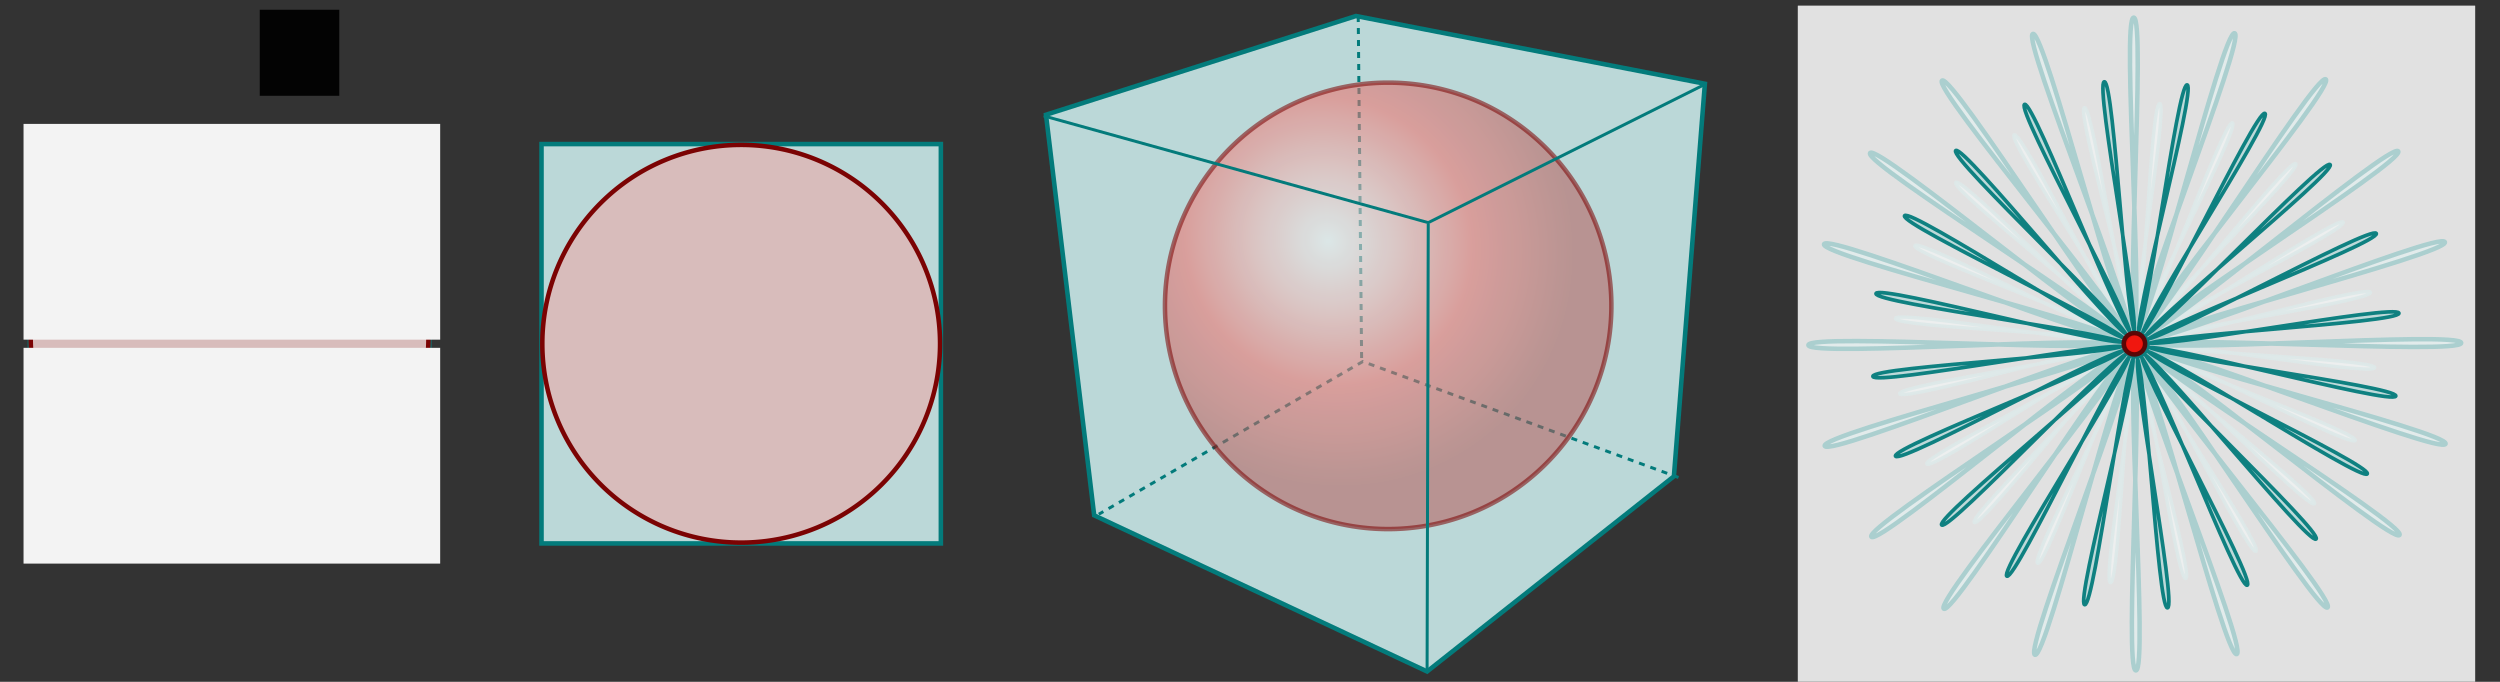 <?xml version="1.0" encoding="UTF-8" standalone="no"?>
<!-- Created with Inkscape (http://www.inkscape.org/) -->

<svg
   xmlns:dc="http://purl.org/dc/elements/1.1/"
   xmlns:cc="http://creativecommons.org/ns#"
   xmlns:rdf="http://www.w3.org/1999/02/22-rdf-syntax-ns#"
   xmlns:svg="http://www.w3.org/2000/svg"
   xmlns="http://www.w3.org/2000/svg"
   xmlns:xlink="http://www.w3.org/1999/xlink"
   xmlns:sodipodi="http://sodipodi.sourceforge.net/DTD/sodipodi-0.dtd"
   xmlns:inkscape="http://www.inkscape.org/namespaces/inkscape"
   width="550"
   height="150"
   id="svg2"
   version="1.1"
   inkscape:version="0.91 r"
   sodipodi:docname="volumes.svg">
  <rect width="100%" height="100%" fill="#333333" stroke="none"/>
  <defs
     id="defs4">
    <linearGradient
       id="linearGradient9188">
      <stop
         style="stop-color:#ffffff;stop-opacity:1;"
         offset="0"
         id="stop9190" />
      <stop
         id="stop9196"
         offset="0.312"
         style="stop-color:#fdbab7;stop-opacity:1;" />
      <stop
         style="stop-color:#fb7570;stop-opacity:1;"
         offset="0.587"
         id="stop9200" />
      <stop
         style="stop-color:#bd5f5c;stop-opacity:1;"
         offset="1"
         id="stop9192" />
    </linearGradient>
    <inkscape:path-effect
       effect="spiro"
       id="path-effect5659"
       is_visible="true" />
    <inkscape:path-effect
       effect="spiro"
       id="path-effect5659-6"
       is_visible="true" />
    <radialGradient
       inkscape:collect="always"
       xlink:href="#linearGradient9188"
       id="radialGradient9194"
       cx="41.964"
       cy="40.179"
       fx="41.964"
       fy="40.179"
       r="49.607"
       gradientUnits="userSpaceOnUse"
       gradientTransform="matrix(0.787,0.787,-0.748,0.748,39.003,-22.876)" />
  </defs>
  <sodipodi:namedview
     id="base"
     pagecolor="#ffffff"
     bordercolor="#666666"
     borderopacity="1.0"
     inkscape:pageopacity="0.0"
     inkscape:pageshadow="2"
     inkscape:zoom="2.8"
     inkscape:cx="523.25462"
     inkscape:cy="73.353836"
     inkscape:document-units="px"
     inkscape:current-layer="layer1"
     showgrid="false"
     inkscape:window-width="1600"
     inkscape:window-height="848"
     inkscape:window-x="0"
     inkscape:window-y="0"
     inkscape:window-maximized="1"
     showguides="true">
    <inkscape:grid
       type="xygrid"
       id="grid4135"
       empspacing="5"
       visible="true"
       enabled="true"
       snapvisiblegridlinesonly="true" />
  </sodipodi:namedview>
  <g
     inkscape:label="Layer 1"
     inkscape:groupmode="layer"
     id="layer1"
     style="opacity:0.94"
     transform="translate(0,-902.362)">
    <flowRoot
       xml:space="preserve"
       id="flowRoot9058"
       style="font-size:10px;font-style:normal;font-variant:normal;font-weight:normal;font-stretch:normal;line-height:125%;letter-spacing:0px;word-spacing:0px;fill:#000000;fill-opacity:1;stroke:none;font-family:STIXGeneral;-inkscape-font-specification:STIXGeneral"
       transform="translate(2.143,852.362)"><flowRegion
         id="flowRegion9060"><rect
           id="rect9062"
           width="17.5"
           height="18.929"
           x="55"
           y="52.143" /></flowRegion><flowPara
         id="flowPara9064" /></flowRoot>    <g
       id="dim2"
       inkscape:label="#g9091"
       transform="translate(-33.082,70.768)">
      <rect
         y="863.291"
         x="152.214"
         height="87.857"
         width="87.857"
         id="rect9056"
         style="color:#000000;fill:#c4e2e2;fill-opacity:1;fill-rule:nonzero;stroke:#008080;stroke-width:1;stroke-linecap:butt;stroke-linejoin:miter;stroke-miterlimit:4;stroke-opacity:1;stroke-dasharray:none;stroke-dashoffset:0;marker:none;visibility:visible;display:inline;overflow:visible;enable-background:accumulate" />
      <path
         transform="translate(140.964,852.755)"
         d="m 98.929,54.464 a 43.75,43.75 0 0 1 -43.75,43.75 43.75,43.75 0 0 1 -43.75,-43.75 43.75,43.75 0 0 1 43.75,-43.75 43.75,43.75 0 0 1 43.75,43.75 z"
         sodipodi:ry="43.75"
         sodipodi:rx="43.75"
         sodipodi:cy="54.464287"
         sodipodi:cx="55.17857"
         id="path9068"
         style="color:#000000;fill:#e2c5c4;fill-opacity:1;fill-rule:nonzero;stroke:#800000;stroke-width:1;stroke-linecap:butt;stroke-linejoin:miter;stroke-miterlimit:4;stroke-opacity:1;stroke-dasharray:none;stroke-dashoffset:0;marker:none;visibility:visible;display:inline;overflow:visible;enable-background:accumulate"
         sodipodi:type="arc" />
    </g>
    <g
       id="dim1"
       inkscape:label="#g9084"
       transform="translate(-25.636,69.414)">
      <rect
         style="color:#000000;fill:#c4e2e2;fill-opacity:1;fill-rule:nonzero;stroke:#008080;stroke-width:1;stroke-linecap:butt;stroke-linejoin:miter;stroke-miterlimit:4;stroke-opacity:1;stroke-dasharray:none;stroke-dashoffset:0;marker:none;visibility:visible;display:inline;overflow:visible;enable-background:accumulate"
         id="rect9070"
         width="87.857"
         height="87.857"
         x="32.214"
         y="863.291" />
      <path
         sodipodi:type="arc"
         style="color:#000000;fill:#e2c5c4;fill-opacity:1;fill-rule:nonzero;stroke:#800000;stroke-width:1;stroke-linecap:butt;stroke-linejoin:miter;stroke-miterlimit:4;stroke-opacity:1;stroke-dasharray:none;stroke-dashoffset:0;marker:none;visibility:visible;display:inline;overflow:visible;enable-background:accumulate"
         id="path9072"
         sodipodi:cx="55.17857"
         sodipodi:cy="54.464287"
         sodipodi:rx="43.75"
         sodipodi:ry="43.75"
         d="m 98.929,54.464 a 43.75,43.75 0 0 1 -43.75,43.75 43.75,43.75 0 0 1 -43.75,-43.75 43.75,43.75 0 0 1 43.75,-43.75 43.75,43.75 0 0 1 43.75,43.75 z"
         transform="translate(20.964,852.755)" />
      <g
         inkscape:label="#g9080"
         id="d1mask">
        <rect
           style="color:#000000;fill:#ffffff;fill-opacity:1;fill-rule:nonzero;stroke:#ffffff;stroke-width:1;stroke-linecap:butt;stroke-linejoin:miter;stroke-miterlimit:4;stroke-opacity:1;stroke-dasharray:none;stroke-dashoffset:0;marker:none;visibility:visible;display:inline;overflow:visible;enable-background:accumulate"
           id="rect9074"
           width="90.661"
           height="46.467"
           x="31.315"
           y="860.706" />
        <rect
           style="color:#000000;fill:#ffffff;fill-opacity:1;fill-rule:nonzero;stroke:#ffffff;stroke-width:1;stroke-linecap:butt;stroke-linejoin:miter;stroke-miterlimit:4;stroke-opacity:1;stroke-dasharray:none;stroke-dashoffset:0;marker:none;visibility:visible;display:inline;overflow:visible;enable-background:accumulate"
           id="rect9078"
           width="90.661"
           height="46.467"
           x="31.315"
           y="909.973" />
      </g>
    </g>
    <g
       id="dim3"
       transform="translate(-189.601,0.503)"
       inkscape:label="#g9179">
      <g
         id="g9125">
        <path
           style="color:#000000;fill:#c4e2e2;fill-opacity:1;fill-rule:nonzero;stroke:#008080;stroke-width:1;stroke-linecap:butt;stroke-linejoin:miter;stroke-miterlimit:4;stroke-opacity:1;stroke-dasharray:none;stroke-dashoffset:0;marker:none;visibility:visible;display:inline;overflow:visible;enable-background:accumulate"
           d="m 419.718,74.741 68.185,-21.718 76.772,14.9 -6.819,86.368 -54.296,42.931 -73.236,-34.345 z"
           id="path9117"
           inkscape:connector-curvature="0"
           transform="translate(0,852.362)" />
      </g>
      <path
         sodipodi:nodetypes="cc"
         transform="translate(0,852.362)"
         inkscape:connector-curvature="0"
         id="path9149"
         d="m 488.409,53.023 0.758,76.267"
         style="color:#000000;fill:none;stroke:#008080;stroke-width:0.66;stroke-linecap:butt;stroke-linejoin:miter;stroke-miterlimit:4;stroke-opacity:1;stroke-dasharray:1.32, 1.32;stroke-dashoffset:0;marker:none;visibility:visible;display:inline;overflow:visible;enable-background:accumulate" />
      <path
         transform="translate(0,852.362)"
         inkscape:connector-curvature="0"
         id="path9153"
         d="M 558.867,154.543 489.419,129.037 431.335,162.624"
         style="color:#000000;fill:none;stroke:#008080;stroke-width:0.66;stroke-linecap:butt;stroke-linejoin:miter;stroke-miterlimit:4;stroke-opacity:1;stroke-dasharray:1.32, 1.32;stroke-dashoffset:0;marker:none;visibility:visible;display:inline;overflow:visible;enable-background:accumulate" />
      <path
         sodipodi:type="arc"
         style="opacity:0.552;color:#000000;fill:url(#radialGradient9194);fill-opacity:1;fill-rule:nonzero;stroke:#800000;stroke-width:1;stroke-linecap:butt;stroke-linejoin:miter;stroke-miterlimit:4;stroke-opacity:1;stroke-dasharray:none;stroke-dashoffset:0;marker:none;visibility:visible;display:inline;overflow:visible;enable-background:accumulate"
         id="path9068-7"
         sodipodi:cx="55.17857"
         sodipodi:cy="54.464287"
         sodipodi:rx="49.107143"
         sodipodi:ry="49.107143"
         d="M 104.286,54.464 A 49.107,49.107 0 0 1 55.179,103.571 49.107,49.107 0 0 1 6.071,54.464 49.107,49.107 0 0 1 55.179,5.357 49.107,49.107 0 0 1 104.286,54.464 Z"
         transform="translate(439.821,914.684)" />
      <path
         transform="translate(0,852.362)"
         inkscape:connector-curvature="0"
         id="path9128"
         d="M 419.213,74.994 503.814,98.48 564.423,68.175"
         style="color:#000000;fill:none;stroke:#008080;stroke-width:0.66;stroke-linecap:butt;stroke-linejoin:miter;stroke-miterlimit:4;stroke-opacity:1;stroke-dasharray:none;stroke-dashoffset:0;marker:none;visibility:visible;display:inline;overflow:visible;enable-background:accumulate" />
      <path
         transform="translate(0,852.362)"
         inkscape:connector-curvature="0"
         id="path9130"
         d="M 503.814,98.732 503.561,196.717"
         style="color:#000000;fill:none;stroke:#008080;stroke-width:0.66;stroke-linecap:butt;stroke-linejoin:miter;stroke-miterlimit:4;stroke-opacity:1;stroke-dasharray:none;stroke-dashoffset:0;marker:none;visibility:visible;display:inline;overflow:visible;enable-background:accumulate" />
    </g>
    <g
       id="dcorners"
       inkscape:label="#g4175">
      <path
         sodipodi:type="star"
         style="color:#000000;display:inline;overflow:visible;visibility:visible;opacity:0.94;fill:#c4e2e2;fill-opacity:1;fill-rule:nonzero;stroke:#008080;stroke-width:0.738;stroke-linecap:butt;stroke-linejoin:miter;stroke-miterlimit:4;stroke-dasharray:none;stroke-dashoffset:0;stroke-opacity:1;marker:none;enable-background:accumulate"
         id="path4187"
         sodipodi:sides="20"
         sodipodi:cx="569.60168"
         sodipodi:cy="977.98712"
         sodipodi:r1="2.1189187"
         sodipodi:r2="52.972969"
         sodipodi:arg1="1.0471976"
         sodipodi:arg2="1.2042772"
         inkscape:flatsided="false"
         inkscape:rounded="0.04"
         inkscape:randomized="0"
         d="m 570.661,979.822 c -1.763,1.018 19.824,46.89 17.924,47.619 -1.9,0.729 -16.552,-47.805 -18.543,-47.382 -1.991,0.423 4.364,50.721 2.332,50.828 -2.032,0.106 -0.97,-50.58 -2.994,-50.793 -2.024,-0.213 -11.523,49.587 -13.489,49.061 -1.966,-0.527 14.708,-48.404 12.849,-49.232 -1.859,-0.828 -26.282,43.6 -27.989,42.491 -1.707,-1.109 28.946,-41.49 27.433,-42.852 -1.512,-1.362 -38.469,33.344 -39.75,31.762 -1.281,-1.582 40.35,-30.515 39.333,-32.278 -1.018,-1.763 -46.89,19.824 -47.619,17.924 -0.729,-1.9 47.805,-16.552 47.382,-18.543 -0.423,-1.991 -50.721,4.364 -50.828,2.332 -0.107,-2.032 50.58,-0.97 50.793,-2.994 0.213,-2.024 -49.587,-11.523 -49.061,-13.489 0.527,-1.966 48.404,14.708 49.232,12.849 0.828,-1.859 -43.6,-26.282 -42.491,-27.989 1.108,-1.707 41.49,28.946 42.852,27.433 1.362,-1.512 -33.344,-38.469 -31.762,-39.75 1.582,-1.281 30.515,40.35 32.278,39.333 1.763,-1.018 -19.824,-46.89 -17.924,-47.619 1.9,-0.729 16.552,47.805 18.543,47.382 1.991,-0.423 -4.364,-50.721 -2.332,-50.828 2.032,-0.107 0.97,50.58 2.994,50.793 2.024,0.213 11.523,-49.587 13.489,-49.061 1.966,0.527 -14.708,48.404 -12.849,49.232 1.859,0.828 26.282,-43.6 27.989,-42.491 1.707,1.108 -28.946,41.49 -27.433,42.852 1.512,1.362 38.469,-33.344 39.75,-31.762 1.281,1.582 -40.35,30.515 -39.333,32.278 1.018,1.763 46.89,-19.824 47.619,-17.924 0.729,1.9 -47.805,16.552 -47.382,18.543 0.423,1.991 50.721,-4.364 50.828,-2.332 0.107,2.032 -50.58,0.97 -50.793,2.994 -0.213,2.024 49.587,11.523 49.061,13.489 -0.527,1.966 -48.404,-14.708 -49.232,-12.849 -0.828,1.859 43.6,26.282 42.491,27.989 -1.108,1.707 -41.49,-28.946 -42.852,-27.433 -1.362,1.512 33.344,38.469 31.762,39.75 -1.582,1.281 -30.515,-40.35 -32.278,-39.333 z"
         inkscape:transform-center-x="0.067333149"
         transform="matrix(0.988,0.154,-0.154,0.988,57.558,-76.132)"
         inkscape:transform-center-y="-0.010508293" />
      <rect
         y="903.617"
         x="395.529"
         height="148.998"
         width="148.998"
         id="rect4189"
         style="color:#000000;clip-rule:nonzero;display:inline;overflow:visible;visibility:visible;opacity:0.7;isolation:auto;mix-blend-mode:normal;color-interpolation:sRGB;color-interpolation-filters:linearRGB;solid-color:#000000;solid-opacity:1;fill:#ffffff;fill-opacity:1;fill-rule:nonzero;stroke:none;stroke-width:0.5;stroke-linecap:butt;stroke-linejoin:miter;stroke-miterlimit:4;stroke-dasharray:none;stroke-dashoffset:0;stroke-opacity:1;marker:none;color-rendering:auto;image-rendering:auto;shape-rendering:auto;text-rendering:auto;enable-background:accumulate" />
      <path
         inkscape:transform-center-x="0.092376035"
         transform="matrix(0.999,0.049,-0.049,0.999,31.31,876.641)"
         d="m 444.135,82.279 c -2.389,1.379 26.873,63.562 24.297,64.551 -2.576,0.989 -22.438,-64.803 -25.136,-64.229 -2.699,0.574 5.916,68.756 3.161,68.9 -2.755,0.144 -1.315,-68.565 -4.058,-68.853 -2.744,-0.288 -15.62,67.219 -18.285,66.505 -2.665,-0.714 19.937,-65.615 17.417,-66.737 -2.52,-1.122 -35.627,59.102 -37.941,57.599 -2.314,-1.503 39.238,-56.243 37.187,-58.089 -2.05,-1.846 -52.147,45.2 -53.883,43.056 -1.736,-2.144 54.697,-41.365 53.318,-43.754 -1.379,-2.389 -63.562,26.873 -64.551,24.297 -0.989,-2.576 64.803,-22.438 64.229,-25.136 -0.574,-2.699 -68.756,5.916 -68.9,3.161 -0.144,-2.755 68.565,-1.315 68.853,-4.058 0.288,-2.744 -67.219,-15.62 -66.505,-18.285 0.714,-2.665 65.615,19.937 66.737,17.417 1.122,-2.52 -59.102,-35.627 -57.599,-37.941 1.503,-2.314 56.243,39.238 58.089,37.187 1.846,-2.05 -45.2,-52.147 -43.056,-53.883 2.144,-1.736 41.365,54.697 43.754,53.318 2.389,-1.379 -26.873,-63.562 -24.297,-64.551 2.576,-0.989 22.438,64.803 25.136,64.229 2.699,-0.574 -5.916,-68.756 -3.161,-68.9 2.755,-0.144 1.315,68.565 4.058,68.853 2.744,0.288 15.62,-67.219 18.285,-66.505 2.665,0.714 -19.937,65.615 -17.417,66.737 2.52,1.122 35.627,-59.102 37.941,-57.599 2.314,1.503 -39.238,56.243 -37.187,58.089 2.05,1.846 52.147,-45.2 53.883,-43.056 1.736,2.144 -54.697,41.365 -53.318,43.754 1.379,2.389 63.562,-26.873 64.551,-24.297 0.989,2.576 -64.803,22.438 -64.229,25.136 0.574,2.699 68.756,-5.916 68.9,-3.161 0.144,2.755 -68.565,1.315 -68.853,4.058 -0.288,2.744 67.219,15.62 66.505,18.285 -0.714,2.665 -65.615,-19.937 -66.737,-17.417 -1.122,2.52 59.102,35.627 57.599,37.941 -1.503,2.314 -56.243,-39.238 -58.089,-37.187 -1.846,2.05 45.2,52.147 43.056,53.883 -2.144,1.736 -41.365,-54.697 -43.754,-53.318 z"
         inkscape:randomized="0"
         inkscape:rounded="0.04"
         inkscape:flatsided="false"
         sodipodi:arg2="1.2042772"
         sodipodi:arg1="1.0471976"
         sodipodi:r2="71.807922"
         sodipodi:r1="2.8723168"
         sodipodi:cy="79.791847"
         sodipodi:cx="442.69934"
         sodipodi:sides="20"
         id="path9233"
         style="color:#000000;display:inline;overflow:visible;visibility:visible;fill:#c4e2e2;fill-opacity:1;fill-rule:nonzero;stroke:#008080;stroke-width:1;stroke-linecap:butt;stroke-linejoin:miter;stroke-miterlimit:4;stroke-dasharray:none;stroke-dashoffset:0;stroke-opacity:1;marker:none;enable-background:accumulate"
         sodipodi:type="star" />
      <circle
         style="color:#000000;display:inline;overflow:visible;visibility:visible;opacity:0.94;fill:#e2c5c4;fill-opacity:1;fill-rule:nonzero;stroke:#800000;stroke-width:1;stroke-linecap:butt;stroke-linejoin:miter;stroke-miterlimit:4;stroke-dasharray:none;stroke-dashoffset:0;stroke-opacity:1;marker:none;enable-background:accumulate"
         id="path9068-8"
         transform="matrix(0.999,0.049,-0.049,0.999,0,0)"
         cx="516.75"
         cy="953.853"
         r="2.355" />
      <rect
         style="color:#000000;clip-rule:nonzero;display:inline;overflow:visible;visibility:visible;opacity:0.7;isolation:auto;mix-blend-mode:normal;color-interpolation:sRGB;color-interpolation-filters:linearRGB;solid-color:#000000;solid-opacity:1;fill:#ffffff;fill-opacity:1;fill-rule:nonzero;stroke:none;stroke-width:0.5;stroke-linecap:butt;stroke-linejoin:miter;stroke-miterlimit:4;stroke-dasharray:none;stroke-dashoffset:0;stroke-opacity:1;marker:none;color-rendering:auto;image-rendering:auto;shape-rendering:auto;text-rendering:auto;enable-background:accumulate"
         id="rect4191"
         width="148.998"
         height="148.998"
         x="395.529"
         y="903.617" />
      <path
         inkscape:transform-center-y="-0.018369932"
         transform="matrix(1.067,0.269,-0.269,1.067,125.212,-218.517)"
         inkscape:transform-center-x="0.072713482"
         d="m 570.661,979.822 c -1.763,1.018 19.824,46.89 17.924,47.619 -1.9,0.729 -16.552,-47.805 -18.543,-47.382 -1.991,0.423 4.364,50.721 2.332,50.828 -2.032,0.106 -0.97,-50.58 -2.994,-50.793 -2.024,-0.213 -11.523,49.587 -13.489,49.061 -1.966,-0.527 14.708,-48.404 12.849,-49.232 -1.859,-0.828 -26.282,43.6 -27.989,42.491 -1.707,-1.109 28.946,-41.49 27.433,-42.852 -1.512,-1.362 -38.469,33.344 -39.75,31.762 -1.281,-1.582 40.35,-30.515 39.333,-32.278 -1.018,-1.763 -46.89,19.824 -47.619,17.924 -0.729,-1.9 47.805,-16.552 47.382,-18.543 -0.423,-1.991 -50.721,4.364 -50.828,2.332 -0.107,-2.032 50.58,-0.97 50.793,-2.994 0.213,-2.024 -49.587,-11.523 -49.061,-13.489 0.527,-1.966 48.404,14.708 49.232,12.849 0.828,-1.859 -43.6,-26.282 -42.491,-27.989 1.108,-1.707 41.49,28.946 42.852,27.433 1.362,-1.512 -33.344,-38.469 -31.762,-39.75 1.582,-1.281 30.515,40.35 32.278,39.333 1.763,-1.018 -19.824,-46.89 -17.924,-47.619 1.9,-0.729 16.552,47.805 18.543,47.382 1.991,-0.423 -4.364,-50.721 -2.332,-50.828 2.032,-0.107 0.97,50.58 2.994,50.793 2.024,0.213 11.523,-49.587 13.489,-49.061 1.966,0.527 -14.708,48.404 -12.849,49.232 1.859,0.828 26.282,-43.6 27.989,-42.491 1.707,1.108 -28.946,41.49 -27.433,42.852 1.512,1.362 38.469,-33.344 39.75,-31.762 1.281,1.582 -40.35,30.515 -39.333,32.278 1.018,1.763 46.89,-19.824 47.619,-17.924 0.729,1.9 -47.805,16.552 -47.382,18.543 0.423,1.991 50.721,-4.364 50.828,-2.332 0.107,2.032 -50.58,0.97 -50.793,2.994 -0.213,2.024 49.587,11.523 49.061,13.489 -0.527,1.966 -48.404,-14.708 -49.232,-12.849 -0.828,1.859 43.6,26.282 42.491,27.989 -1.108,1.707 -41.49,-28.946 -42.852,-27.433 -1.362,1.512 33.344,38.469 31.762,39.75 -1.582,1.281 -30.515,-40.35 -32.278,-39.333 z"
         inkscape:randomized="0"
         inkscape:rounded="0.04"
         inkscape:flatsided="false"
         sodipodi:arg2="1.2042772"
         sodipodi:arg1="1.0471976"
         sodipodi:r2="52.972969"
         sodipodi:r1="2.1189187"
         sodipodi:cy="977.98712"
         sodipodi:cx="569.60168"
         sodipodi:sides="20"
         id="path4168"
         style="color:#000000;display:inline;overflow:visible;visibility:visible;opacity:0.94;fill:#c4e2e2;fill-opacity:1;fill-rule:nonzero;stroke:#008080;stroke-width:0.738;stroke-linecap:butt;stroke-linejoin:miter;stroke-miterlimit:4;stroke-dasharray:none;stroke-dashoffset:0;stroke-opacity:1;marker:none;enable-background:accumulate"
         sodipodi:type="star" />
      <circle
         id="path4170"
         style="color:#000000;display:inline;overflow:visible;visibility:visible;opacity:0.94;fill:#ff0900;fill-opacity:1;fill-rule:nonzero;stroke:#5b0000;stroke-width:1;stroke-linecap:butt;stroke-linejoin:miter;stroke-miterlimit:4;stroke-dasharray:none;stroke-dashoffset:0;stroke-opacity:1;marker:none;enable-background:accumulate"
         cx="469.577"
         cy="977.987"
         r="2.355" />
    </g>
  </g>
</svg>
